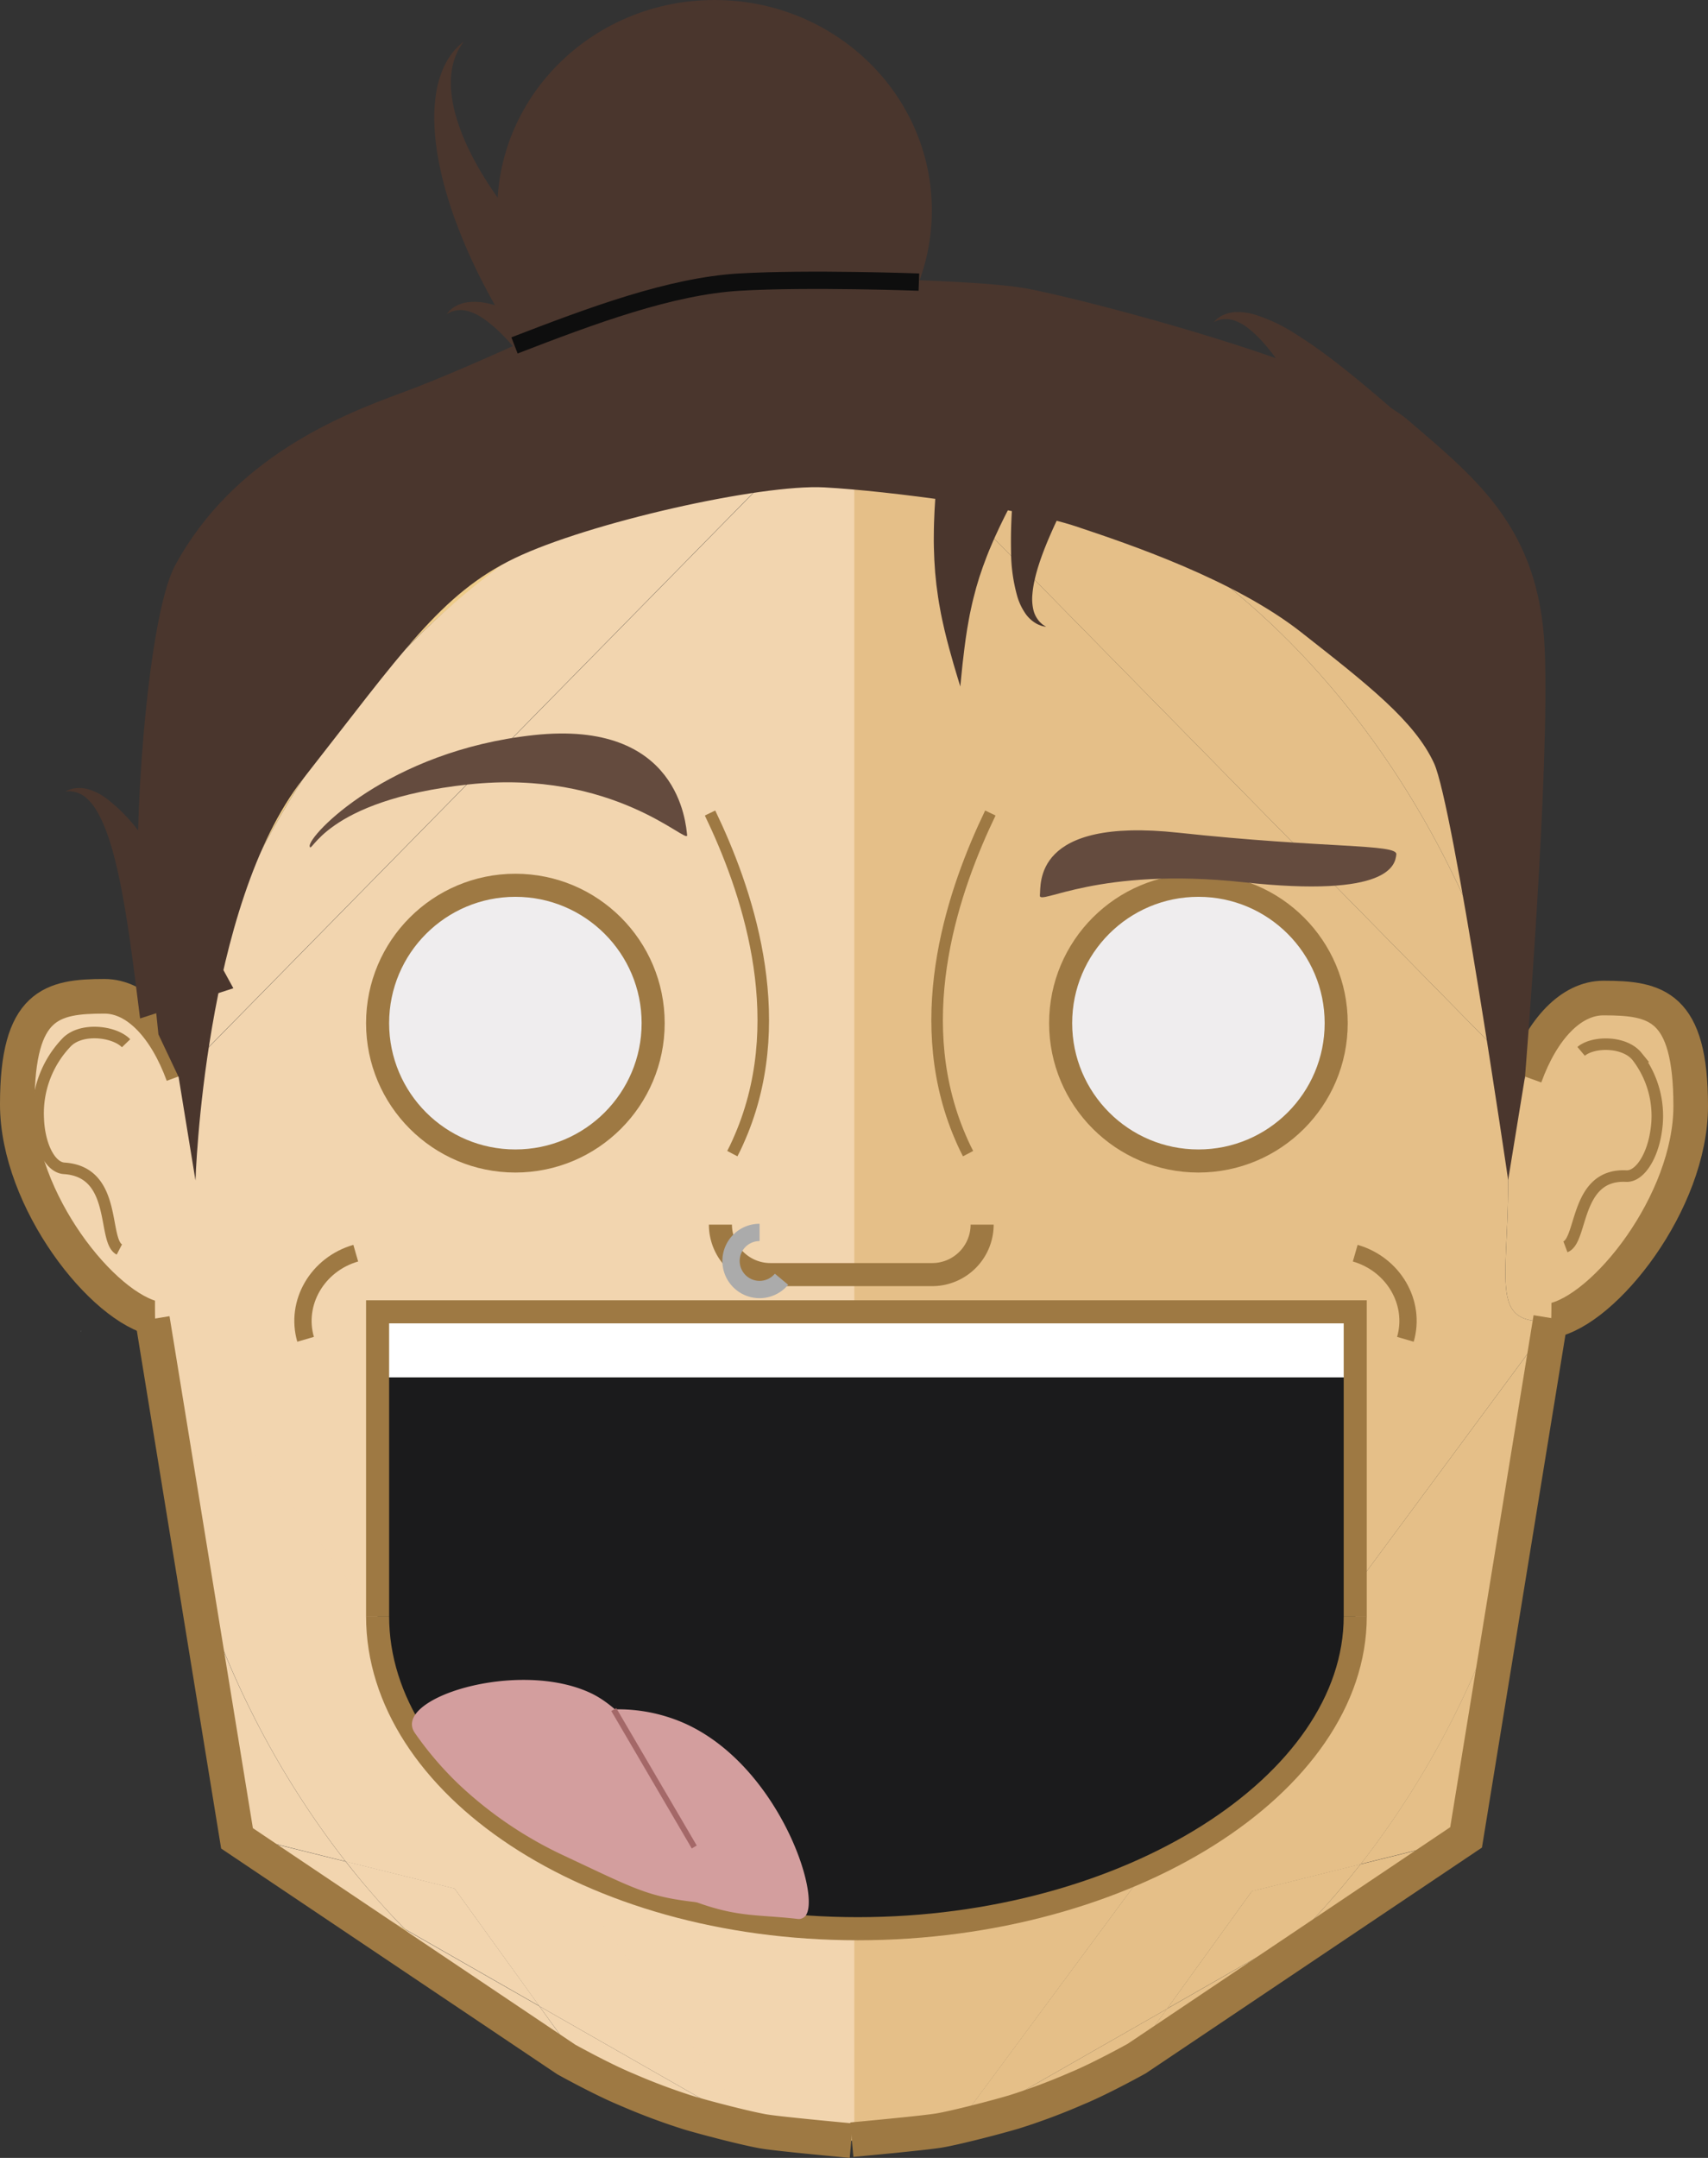 <svg id="Layer_1" data-name="Layer 1" xmlns="http://www.w3.org/2000/svg" viewBox="0 0 296.216 374.042"><rect x="0" y="0" width="296.216" height="374.042" fill="#333333" stroke="none"/><defs><style>.cls-1,.cls-3{fill:#e5bf88;}.cls-2{fill:#d9ad67;}.cls-10,.cls-14,.cls-15,.cls-17,.cls-3,.cls-7,.cls-9{stroke:#9e7943;}.cls-10,.cls-12,.cls-14,.cls-15,.cls-17,.cls-20,.cls-21,.cls-3,.cls-7,.cls-9{stroke-miterlimit:10;}.cls-15,.cls-17,.cls-3{stroke-width:6px;}.cls-4{fill:#bcbbbb;}.cls-5{fill:#eecc8a;}.cls-15,.cls-6{fill:#f2d5af;}.cls-7{fill:#efedee;}.cls-7,.cls-9{stroke-width:4px;}.cls-8{fill:#1b1b1c;}.cls-10,.cls-12,.cls-14,.cls-17,.cls-19,.cls-20,.cls-21,.cls-9{fill:none;}.cls-10,.cls-20,.cls-21{stroke-width:3px;}.cls-11{fill:#d39e9e;}.cls-12{stroke:#a46868;}.cls-13{fill:#fff;}.cls-14{stroke-width:2px;}.cls-16{fill:#644b3e;}.cls-18{fill:#4a362d;}.cls-20{stroke:#ababab;}.cls-21{stroke:#0e0e0e;}</style></defs><title>thecuteone</title><path class="cls-1" d="M-2157.015,1182.165c0.038-6.414-.263-50.715-12.529-72.171-13.241-23.182-104.206-45.8-104.206-45.8l10.991,9.565C-2211.931,1080.1-2170.556,1125.749-2157.015,1182.165Z" transform="translate(2421.385 -996.04)"/><path class="cls-2" d="M-2152.326,1225.078l-0.038.038v0.188Z" transform="translate(2421.385 -996.04)"/><path class="cls-1" d="M-2167.293,1314.654l7.352-43.963a155.494,155.494,0,0,1-25.47,48.464Z" transform="translate(2421.385 -996.04)"/><path class="cls-1" d="M-2152.364,1225.153v-0.188a8.089,8.089,0,0,1-1.313.112c-9.153,0-6.152-7.09-6.152-24.532a53.45,53.45,0,0,1,2.926-17.93l-0.113-.45v0.788l-106.194-108.032h-10.541v292.173a103.52,103.52,0,0,0,17.968-2.138Z" transform="translate(2421.385 -996.04)"/><path class="cls-1" d="M-2218.983,1344.25l-35.861,20.481a114.967,114.967,0,0,0,47.677-23.407l-18.831,12.6Z" transform="translate(2421.385 -996.04)"/><path class="cls-1" d="M-2262.758,1073.759l1.35,1.163h-1.8l106.194,108.032v-0.788C-2170.556,1125.749-2211.931,1080.1-2262.758,1073.759Z" transform="translate(2421.385 -996.04)"/><path class="cls-1" d="M-2254.844,1364.732l35.861-20.481,14.7-20.368,18.868-4.689a155.079,155.079,0,0,0,25.47-48.464l7.615-45.613-103.493,139.841C-2255.481,1364.882-2255.181,1364.807-2254.844,1364.732Z" transform="translate(2421.385 -996.04)"/><path class="cls-3" d="M-2152.364,1224.966c9.3-1.726,24.195-20.593,24.195-37.211,0-17.443-6-18.718-15.117-18.718-5.664,0-10.653,5.4-13.617,13.616" transform="translate(2421.385 -996.04)"/><path class="cls-1" d="M-2153.676,1225.078a7.448,7.448,0,0,0,1.313-.112c0.038-1.088.038-2.176,0.038-3.226a169.444,169.444,0,0,0-4.576-39.087,53.453,53.453,0,0,0-2.926,17.93C-2159.828,1217.988-2162.829,1225.078-2153.676,1225.078Z" transform="translate(2421.385 -996.04)"/><path class="cls-4" d="M-2264.6,1073.534l-9.19-9.34v8.815C-2270.673,1073.046-2267.6,1073.234-2264.6,1073.534Z" transform="translate(2421.385 -996.04)"/><path class="cls-4" d="M-2262.758,1073.759l-10.991-9.565,9.19,9.34Z" transform="translate(2421.385 -996.04)"/><path class="cls-4" d="M-2273.787,1073.008v1.913h10.541l-1.35-1.388C-2267.6,1073.234-2270.673,1073.046-2273.787,1073.008Z" transform="translate(2421.385 -996.04)"/><path class="cls-2" d="M-2262.758,1073.759l-1.8-.225,1.35,1.388h1.8Z" transform="translate(2421.385 -996.04)"/><path class="cls-2" d="M-2207.167,1341.325l39.874-26.67-28.433,16.242A125.232,125.232,0,0,1-2207.167,1341.325Z" transform="translate(2421.385 -996.04)"/><path class="cls-1" d="M-2195.726,1330.934l28.433-16.242-18.155,4.5A137.829,137.829,0,0,1-2195.726,1330.934Z" transform="translate(2421.385 -996.04)"/><path class="cls-1" d="M-2195.726,1330.934l-23.294,13.316-7.015,9.715,18.831-12.6A131.914,131.914,0,0,0-2195.726,1330.934Z" transform="translate(2421.385 -996.04)"/><path class="cls-1" d="M-2185.411,1319.156l-18.868,4.689-14.7,20.368,23.294-13.316A139.5,139.5,0,0,0-2185.411,1319.156Z" transform="translate(2421.385 -996.04)"/><path class="cls-5" d="M-2390.521,1182.165c-0.038-6.414.263-50.715,12.529-72.171,13.429-23.482,47.9-29.971,91.677-42.463,5.289-1.5,9.64-2.626,12.529-3.376l-4.051,3.526-6.94,6.039c-12.079,2.513-41.9,9.3-66.882,35.448C-2370.04,1128.45-2383.769,1153.957-2390.521,1182.165Z" transform="translate(2421.385 -996.04)"/><path class="cls-4" d="M-2395.21,1225.078l0.038,0.038v0.188Z" transform="translate(2421.385 -996.04)"/><path class="cls-6" d="M-2379.579,1314.187l-7.352-43.963a155.5,155.5,0,0,0,25.47,48.464Z" transform="translate(2421.385 -996.04)"/><path class="cls-6" d="M-2394.648,1224.629v-0.188a8.192,8.192,0,0,0,1.35.112c9.153,0,6.152-7.09,6.152-24.532a53.45,53.45,0,0,0-2.926-17.93l0.113-.45v0.788l106.194-108.032h10.541V1366.57a103.52,103.52,0,0,1-17.968-2.138Z" transform="translate(2421.385 -996.04)"/><path class="cls-6" d="M-2327.852,1343.783l35.861,20.481a114.967,114.967,0,0,1-47.677-23.407l18.831,12.6Z" transform="translate(2421.385 -996.04)"/><path class="cls-6" d="M-2284.777,1073.759l-1.35,1.163h1.8l-106.194,108.032v-0.788C-2377.017,1125.749-2335.6,1080.1-2284.777,1073.759Z" transform="translate(2421.385 -996.04)"/><path class="cls-6" d="M-2291.991,1364.264l-35.861-20.481-14.7-20.368-18.868-4.689a155.079,155.079,0,0,1-25.47-48.464l-7.577-45.388v-0.188l103.455,139.8C-2291.353,1364.414-2291.691,1364.339-2291.991,1364.264Z" transform="translate(2421.385 -996.04)"/><path class="cls-4" d="M-2282.977,1073.534l9.19-9.34v8.815C-2276.863,1073.046-2279.939,1073.234-2282.977,1073.534Z" transform="translate(2421.385 -996.04)"/><path class="cls-4" d="M-2273.787,1073.008v1.913h-10.541l1.35-1.388C-2279.939,1073.234-2276.863,1073.046-2273.787,1073.008Z" transform="translate(2421.385 -996.04)"/><path class="cls-4" d="M-2284.777,1073.759l1.8-.225-1.35,1.388h-1.8Z" transform="translate(2421.385 -996.04)"/><path class="cls-5" d="M-2339.705,1340.857l-39.874-26.67,28.433,16.242A130.387,130.387,0,0,0-2339.705,1340.857Z" transform="translate(2421.385 -996.04)"/><path class="cls-6" d="M-2351.146,1330.467l-28.433-16.242,18.155,4.5A144.777,144.777,0,0,0-2351.146,1330.467Z" transform="translate(2421.385 -996.04)"/><path class="cls-6" d="M-2351.146,1330.467l23.294,13.316,7.015,9.715-18.831-12.6A137.618,137.618,0,0,1-2351.146,1330.467Z" transform="translate(2421.385 -996.04)"/><path class="cls-6" d="M-2361.424,1318.688l18.868,4.689,14.7,20.368-23.294-13.316A133.075,133.075,0,0,1-2361.424,1318.688Z" transform="translate(2421.385 -996.04)"/><circle class="cls-7" cx="89.381" cy="177.348" r="23.895"/><circle class="cls-7" cx="207.84" cy="177.348" r="23.895"/><ellipse class="cls-8" cx="150.261" cy="280.165" rx="84.775" ry="52.815"/><path class="cls-9" d="M-2186.349,1276.206c0,29.169-39.458,54.151-86.278,54.151s-83.271-24.982-83.271-54.151" transform="translate(2421.385 -996.04)"/><rect class="cls-8" x="65.486" y="227.387" width="169.55" height="52.815"/><path class="cls-10" d="M-2359.687,1213.262c-6.639,1.913-10.541,8.59-8.7,14.929" transform="translate(2421.385 -996.04)"/><path class="cls-10" d="M-2186.349,1213.262c6.639,1.913,10.541,8.59,8.7,14.929" transform="translate(2421.385 -996.04)"/><path class="cls-9" d="M-2251.055,1208.311a8.669,8.669,0,0,1-8.665,8.665h-28.058a8.669,8.669,0,0,1-8.665-8.665" transform="translate(2421.385 -996.04)"/><path class="cls-4" d="M-2265.759,1062.018" transform="translate(2421.385 -996.04)"/><path class="cls-11" d="M-2300.307,1325.8c-8.74-.975-10.616-2.176-23.332-8.14a68.956,68.956,0,0,1-18.193-12.341,58.69,58.69,0,0,1-7.577-8.853c-4.239-5.964,17.78-12.941,30.5-6.94S-2293.067,1326.62-2300.307,1325.8Z" transform="translate(2421.385 -996.04)"/><path class="cls-11" d="M-2283.164,1328.646c-8.74-.975-11.816.113-24.532-5.889a68.956,68.956,0,0,1-18.193-12.341,58.69,58.69,0,0,1-7.577-8.853,2.747,2.747,0,0,1-.525-1.388c-0.225-3.714,10.2-7.765,19.056-7.84a28.579,28.579,0,0,1,11.966,2.288c16.917,7.315,24.532,31.322,21.006,33.76A1.52,1.52,0,0,1-2283.164,1328.646Z" transform="translate(2421.385 -996.04)"/><path class="cls-4" d="M-2311.073,1295.711" transform="translate(2421.385 -996.04)"/><path class="cls-4" d="M-2303.645,1316.192" transform="translate(2421.385 -996.04)"/><line class="cls-12" x1="106.448" y1="296.333" x2="120.402" y2="320.152"/><rect class="cls-13" x="65.486" y="227.387" width="169.55" height="11.366"/><path class="cls-14" d="M-2147.171,1178.281c2.1-1.771,7.522-1.8,9.693.883a16.864,16.864,0,0,1,3.286,13.107c-0.679,4.407-2.886,7.744-5.169,7.629-8.883-.432-7.538,11.127-10.536,12.258" transform="translate(2421.385 -996.04)"/><path class="cls-15" d="M-2389.651,1182.353c-3-8.215-7.99-13.616-13.617-13.616-9.153,0-15.117,1.313-15.117,18.718,0,16.617,14.892,35.485,24.195,37.211" transform="translate(2421.385 -996.04)"/><path class="cls-6" d="M-2387.007,1200.658a53.612,53.612,0,0,0-2.926-17.93,169.2,169.2,0,0,0-4.576,39.087c0,1.088,0,2.176.038,3.226a8.089,8.089,0,0,0,1.313.112C-2384.007,1225.191-2387.007,1218.064-2387.007,1200.658Z" transform="translate(2421.385 -996.04)"/><path class="cls-14" d="M-2400.686,1212.624c-2.963-1.538-.225-13.466-9.565-14.067-2.4-.15-4.314-3.9-4.5-8.59a17.747,17.747,0,0,1,4.989-13.316c2.588-2.551,8.252-1.838,10.241.225" transform="translate(2421.385 -996.04)"/><path class="cls-16" d="M-2241.04,1151.256c-0.188,1.838,10.053-5.026,35.335-2.288s26.3-3,26.483-4.839-12.491-1.013-37.811-3.751S-2240.815,1149.381-2241.04,1151.256Z" transform="translate(2421.385 -996.04)"/><path class="cls-16" d="M-2328.815,1123.461c-25.282,2.738-39.086,17.405-38.861,19.243s2.251-7.952,27.533-10.691,38.111,10.616,37.924,8.778C-2302.445,1138.953-2303.533,1120.723-2328.815,1123.461Z" transform="translate(2421.385 -996.04)"/><path class="cls-14" d="M-2249.63,1136.965c-6.227,12.941-13.879,34.7-5.627,55.179,0.525,1.275,1.088,2.588,1.763,3.864" transform="translate(2421.385 -996.04)"/><path class="cls-14" d="M-2298.244,1136.965c6.227,12.941,13.879,34.7,5.627,55.179-0.525,1.275-1.088,2.588-1.763,3.864" transform="translate(2421.385 -996.04)"/><path class="cls-4" d="M-2407.326,1226.691l0.038,0.038v0.188Z" transform="translate(2421.385 -996.04)"/><path class="cls-17" d="M-2394.947,1224.666l14.667,90.026,57.109,38.336s6.251,3.473,10.457,5.2a109.578,109.578,0,0,0,10.865,4.064c3.527,1.041,10.251,2.758,12.976,3.213s15.124,1.587,15.124,1.587" transform="translate(2421.385 -996.04)"/><path class="cls-17" d="M-2152.457,1224.5l-14.667,90.026-57.109,38.336s-6.251,3.473-10.457,5.2a109.578,109.578,0,0,1-10.865,4.064c-3.527,1.041-10.251,2.758-12.976,3.213s-15.124,1.587-15.124,1.587" transform="translate(2421.385 -996.04)"/><path class="cls-18" d="M-2390.408,1182.728l2.926,17.93s1.454-47.678,18.638-69.584,23.9-32.1,36.689-38.262,42.7-12.9,53.773-12.288,34.345,3.674,43.531,6.736,27.419,9.186,39.124,18.372,19.7,15.438,23.051,22.723,12.848,72.227,12.848,72.227l2.926-17.93s4.353-53.438,3.41-74.2-11.6-29.231-23.7-39.588c-10.7-9.162-56.22-21.039-66.492-22.876s-56.166-2.685-64.426-.236-29.315,13.133-43.673,18.4c-10.389,3.814-29.088,11.184-39.216,29.866-5.171,9.538-7.363,49.727-6.138,55.471s3.227,25.848,3.227,25.848Z" transform="translate(2421.385 -996.04)"/><ellipse class="cls-18" cx="123.924" cy="36.468" rx="37.685" ry="36.468"/><path class="cls-18" d="M-2325.667,1063.828l-1.625-2.2-2-2.771c-0.729-1.061-1.553-2.25-2.406-3.581s-1.768-2.771-2.684-4.327-1.859-3.206-2.769-4.95a95.03,95.03,0,0,1-5.061-11.21c-0.743-1.955-1.385-3.957-1.947-5.94a57.848,57.848,0,0,1-1.335-5.917,41.618,41.618,0,0,1-.566-5.661,26.956,26.956,0,0,1,.318-5.1,17.508,17.508,0,0,1,1.169-4.141,12.511,12.511,0,0,1,1.644-2.825,9.856,9.856,0,0,1,1.414-1.493l0.544-.464-0.4.59a9.436,9.436,0,0,0-.928,1.738,11.377,11.377,0,0,0-.765,2.885,15.418,15.418,0,0,0-.023,3.81,23.734,23.734,0,0,0,.925,4.406,37.064,37.064,0,0,0,1.82,4.707,51.766,51.766,0,0,0,2.555,4.778c0.96,1.582,1.986,3.153,3.1,4.673a85.157,85.157,0,0,0,7.05,8.491c1.2,1.287,2.4,2.492,3.563,3.609s2.275,2.151,3.328,3.079,2.031,1.76,2.9,2.492l2.226,1.789,2.149,1.688Z" transform="translate(2421.385 -996.04)"/><path class="cls-19" d="M-2159.326,1174.53" transform="translate(2421.385 -996.04)"/><path class="cls-19" d="M-2159.326,1182.953" transform="translate(2421.385 -996.04)"/><path class="cls-18" d="M-2397.091,1172.574l-0.888-7.031c-0.547-4.192-1.268-9.743-2.3-15.156-1.037-5.391-2.4-10.731-4.48-14.033a8.4,8.4,0,0,0-1.666-2,4.6,4.6,0,0,0-1.752-.973,3.079,3.079,0,0,0-.766-0.151,2.273,2.273,0,0,0-.594-0.023l-0.51.024,0.469-.211a2.491,2.491,0,0,1,.6-0.209,3.613,3.613,0,0,1,.864-0.158,5.713,5.713,0,0,1,2.433.319,10.385,10.385,0,0,1,2.825,1.524,29.092,29.092,0,0,1,5.471,5.553,84.863,84.863,0,0,1,4.991,7.155c3.147,4.983,5.951,10.072,8.042,13.854l3.438,6.285Z" transform="translate(2421.385 -996.04)"/><path class="cls-18" d="M-2185.3,1084.432l-3.229-6.308c-1.942-3.755-4.511-8.729-7.323-13.466-2.811-4.716-5.915-9.271-8.991-11.668a8.4,8.4,0,0,0-2.246-1.31,4.6,4.6,0,0,0-1.979-.318,3.081,3.081,0,0,0-.771.118,2.271,2.271,0,0,0-.567.18l-0.471.2,0.369-.358a2.491,2.491,0,0,1,.49-0.4,3.613,3.613,0,0,1,.759-0.443,5.714,5.714,0,0,1,2.4-.529,10.385,10.385,0,0,1,3.175.47,29.094,29.094,0,0,1,7.036,3.358,84.908,84.908,0,0,1,7.129,5.028c4.656,3.613,9.026,7.443,12.279,10.287l5.373,4.738Z" transform="translate(2421.385 -996.04)"/><path class="cls-18" d="M-2226.873,1065.4l-3.484,6.172c-2.063,3.69-4.8,8.575-7.2,13.533-2.385,4.945-4.475,10.045-4.779,13.934a8.4,8.4,0,0,0,.145,2.6,4.6,4.6,0,0,0,.825,1.827,3.082,3.082,0,0,0,.524.578,2.27,2.27,0,0,0,.463.373l0.423,0.285-0.5-.111a2.491,2.491,0,0,1-.6-0.189,3.61,3.61,0,0,1-.788-0.389,5.712,5.712,0,0,1-1.762-1.708,10.38,10.38,0,0,1-1.358-2.909,29.1,29.1,0,0,1-1.076-7.721,84.889,84.889,0,0,1,.265-8.72c0.448-5.877,1.235-11.633,1.814-15.916l0.992-7.1Z" transform="translate(2421.385 -996.04)"/><path class="cls-18" d="M-2315.549,1080.652l-3.78-5.995c-2.269-3.566-5.272-8.291-8.5-12.759-3.221-4.446-6.719-8.706-10-10.818a8.4,8.4,0,0,0-2.354-1.1,4.6,4.6,0,0,0-2-.14,3.079,3.079,0,0,0-.758.187,2.264,2.264,0,0,0-.548.23l-0.451.238,0.336-.39a2.487,2.487,0,0,1,.452-0.441,3.612,3.612,0,0,1,.716-0.509,5.714,5.714,0,0,1,2.34-.741,10.383,10.383,0,0,1,3.2.185,29.1,29.1,0,0,1,7.307,2.716,84.884,84.884,0,0,1,7.55,4.371c4.96,3.183,9.654,6.607,13.149,9.149l5.775,4.24Z" transform="translate(2421.385 -996.04)"/><path class="cls-18" d="M-2241.736,1075.673l-3.254,5.779c-0.927,1.7-1.984,3.721-3.022,5.891-0.507,1.085-1.039,2.216-1.515,3.371-0.509,1.158-.946,2.342-1.388,3.545l-0.619,1.814-0.549,1.829c-0.331,1.223-.652,2.444-0.9,3.649-0.277,1.2-.465,2.386-0.665,3.515-0.174,1.133-.344,2.213-0.463,3.218-0.263,2.008-.432,3.7-0.549,4.886l-0.181,1.865-0.546-1.794c-0.346-1.144-.839-2.778-1.374-4.773-0.28-.995-0.543-2.086-0.827-3.249-0.259-1.167-.554-2.405-0.774-3.712-0.251-1.3-.44-2.671-0.621-4.075l-0.218-2.132-0.142-2.164c-0.063-1.443-.118-2.909-0.09-4.328,0-1.435.06-2.827,0.12-4.184,0.143-2.7.367-5.19,0.593-7.328l0.839-6.951Z" transform="translate(2421.385 -996.04)"/><path class="cls-20" d="M-2289.654,1209.664a4.949,4.949,0,0,0-4.949,4.949,4.949,4.949,0,0,0,4.949,4.949,4.938,4.938,0,0,0,3.805-1.784" transform="translate(2421.385 -996.04)"/><path class="cls-21" d="M-2332.155,1055.913c13.371-5.161,27.042-10.269,39.006-10.973s31.126,0,31.126,0" transform="translate(2421.385 -996.04)"/><polyline class="cls-9" points="65.486 280.203 65.486 227.387 235.036 227.387 235.036 280.203"/></svg>